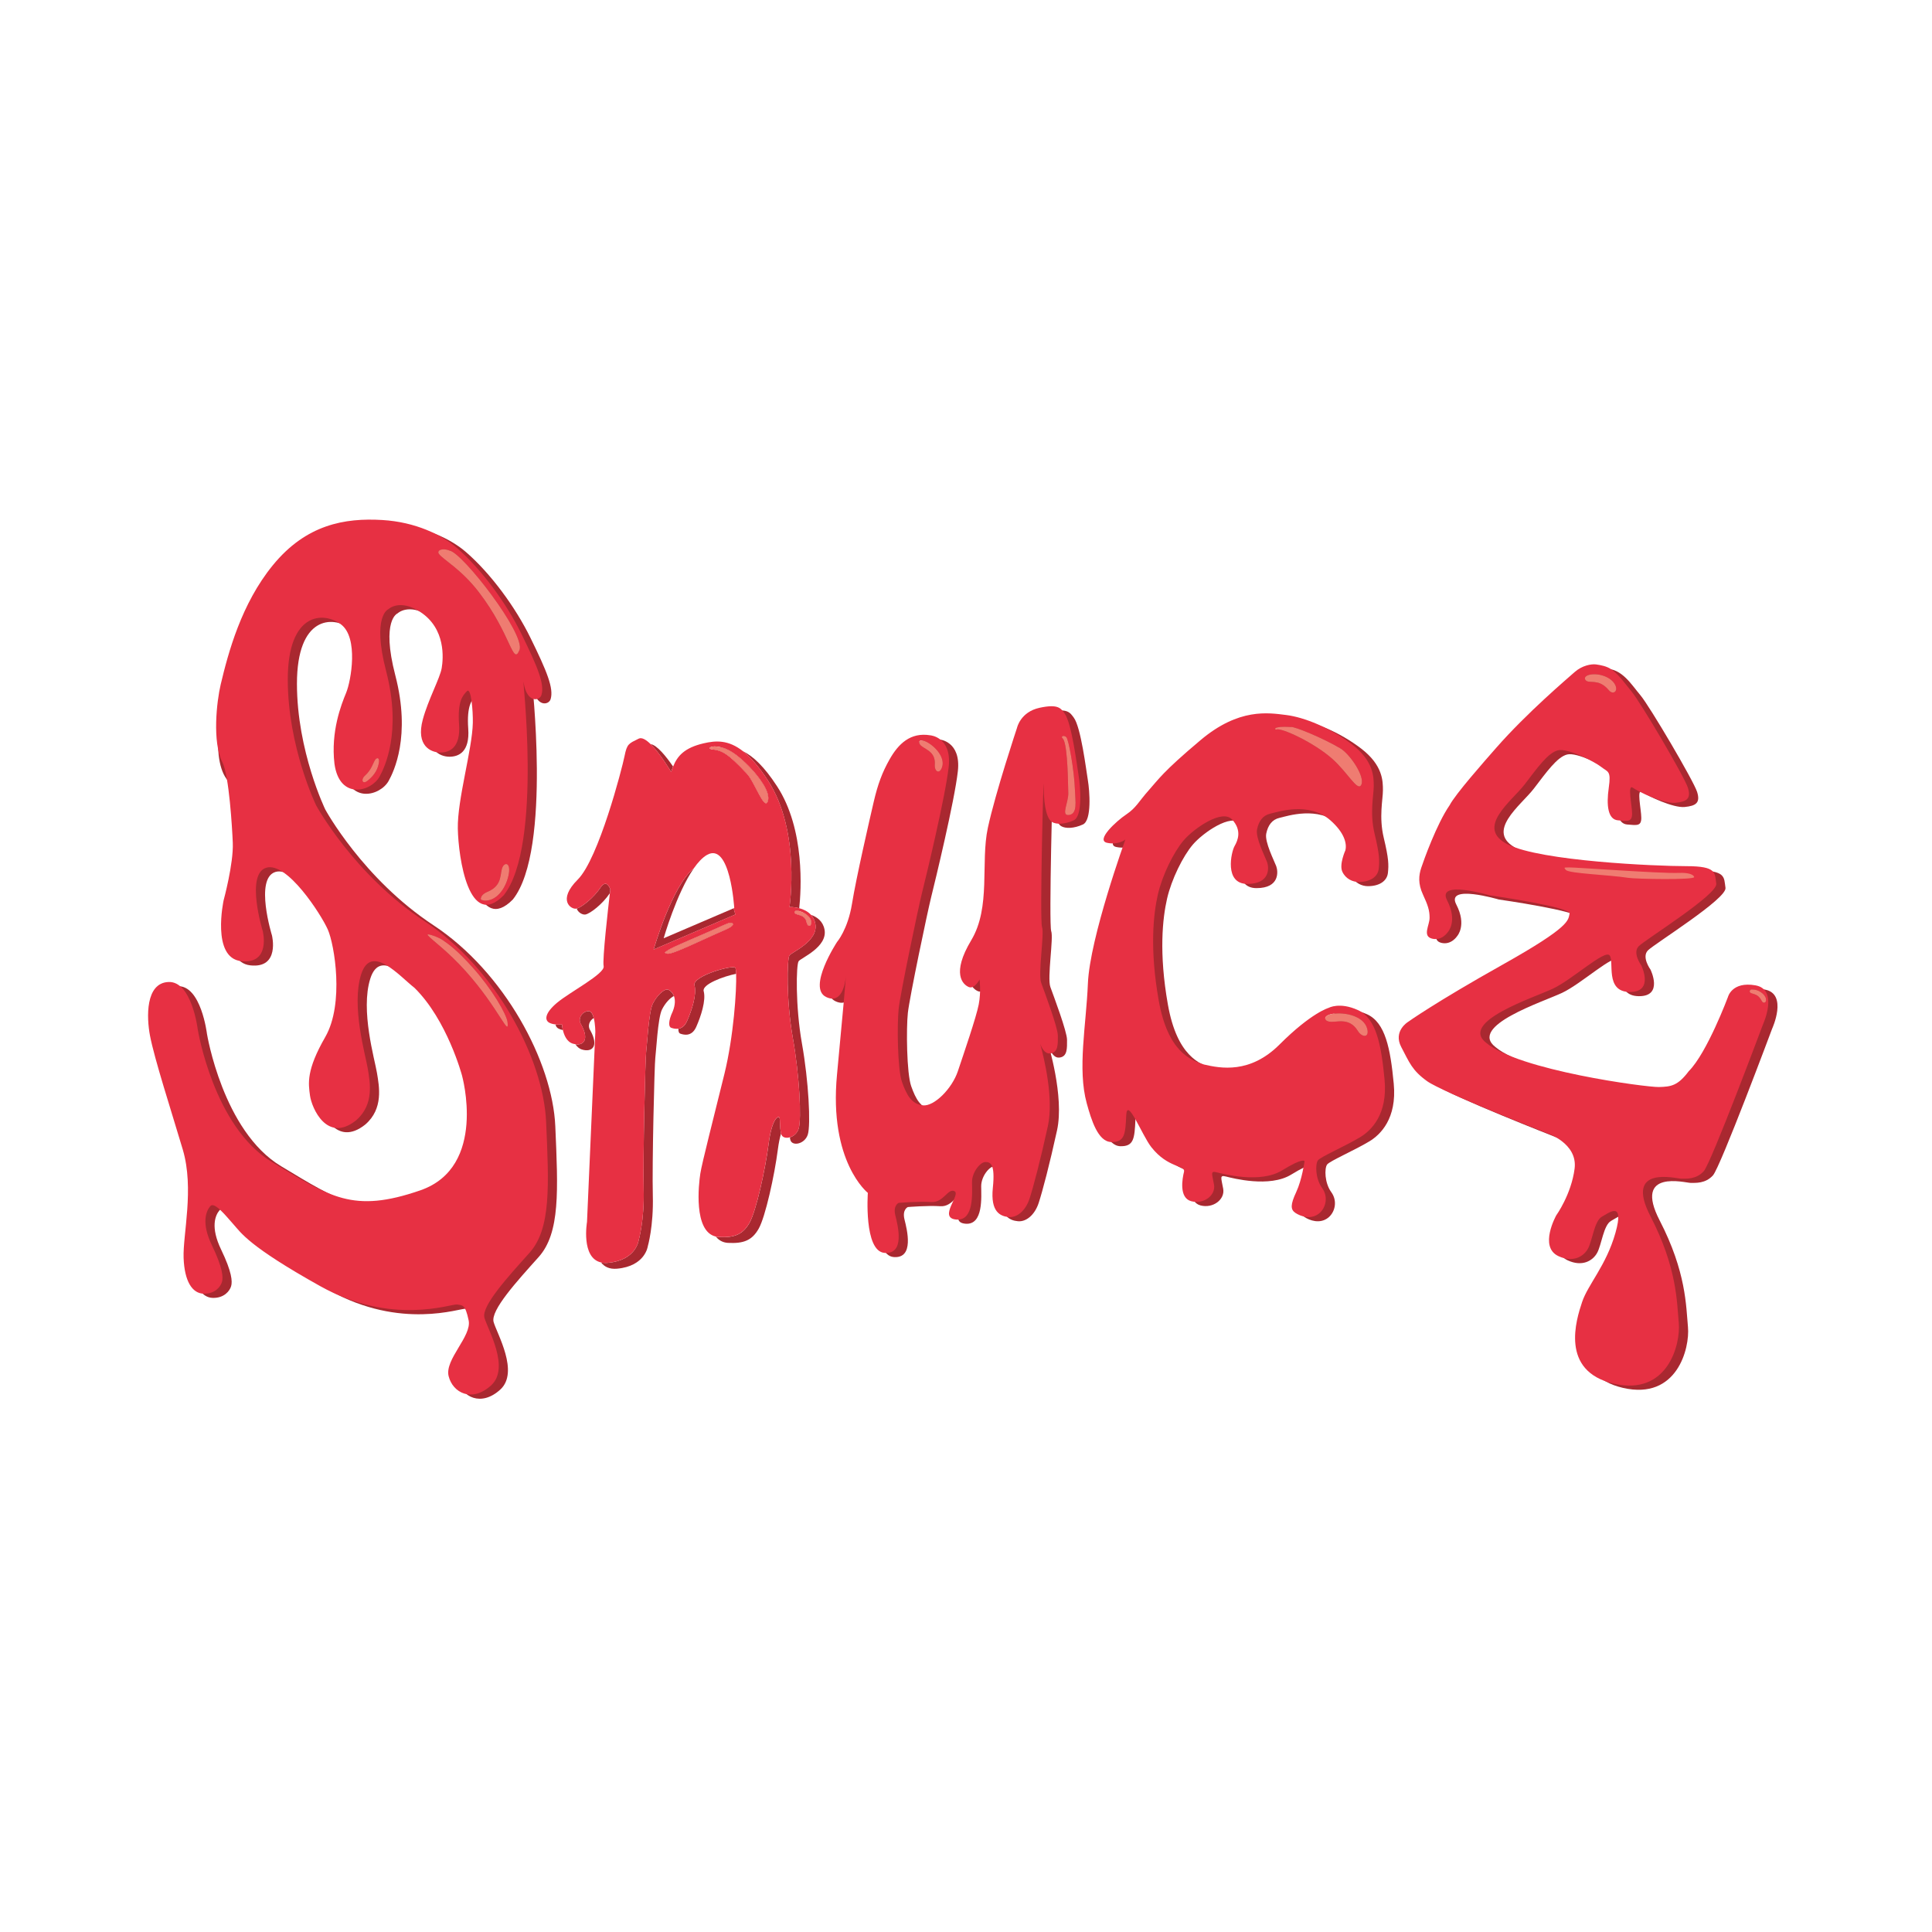 <?xml version="1.0" encoding="utf-8"?>
<!-- Generator: Adobe Illustrator 23.0.4, SVG Export Plug-In . SVG Version: 6.00 Build 0)  -->
<svg version="1.1" id="Layer_1" xmlns="http://www.w3.org/2000/svg" xmlns:xlink="http://www.w3.org/1999/xlink" x="0px" y="0px"
	 viewBox="0 0 900 900" style="enable-background:new 0 0 900 900;" xml:space="preserve">
<style type="text/css">
	.st0{fill:#A92830;}
	.st1{fill:#E73043;}
	.st2{fill:none;}
	.st3{fill:#EF7C71;}
</style>
<g>
	<path class="st0" d="M107.07,320.84c3.88-4.27,9.63-37.62,24.28-55.56c15.53-19.02,33.52-22.13,50.99-21.09
		c15.51,0.92,27.76,6.94,34.68,12.94c11.65,10.09,23.07,25.71,30.02,39.86c7.76,15.79,11,23.68,9.45,28.73
		c-0.85,2.77-6.73,3.88-8.28-5.69c-1.22-7.53,9.32,75.71-9.32,99c-16.18,16.44-21.09-17.47-21.35-31.06
		c-0.26-13.59,6.73-36.88,6.99-49.31c0.11-5.43-0.78-16.69-2.72-14.75c-1.94,1.94-4.46,4.66-3.69,15.53
		c0.78,10.87-4.46,13.07-8.74,13.07s-11.52-2.98-8.15-15.4c2.51-9.27,8.02-19.28,8.8-23.94c0.74-4.47,1.97-18.35-9.96-26.14
		c-9.71-6.34-14.88-1.29-14.88-1.29s-7.76,2.98-1.04,28.86c7.39,28.44-0.77,44.97-3.11,49.18c-3.88,6.99-18.64,11-20.97-6.08
		c-1.75-14.95,3.11-27.37,5.44-33s5.82-25.62-2.33-31.84c-8.15-6.21-24.85-5.82-24.85,25.62s13.2,58.62,13.2,58.62
		S169,409.32,202,431.06s55.39,63.67,56.68,93.57c1.29,29.89,2.33,49.69-7.76,60.95c-10.09,11.26-22.52,24.85-20.97,30.28
		c1.55,5.44,12.04,23.29,3.11,31.45c-8.93,8.15-17.86,3.49-19.8-4.27c-1.94-7.76,10.87-18.64,9.32-26.01
		c-1.55-7.38-2.72-6.99-5.44-7.38s-30.28,10.09-63.67-8.54c-33.39-18.64-36.88-24.85-40.38-28.73c-3.49-3.88-8.93-10.87-10.87-8.54
		c-1.94,2.33-4.27,7.76,0.78,18.25c5.05,10.48,5.31,14.88,4.66,17.08c-0.65,2.2-3.24,5.56-8.54,5.44
		c-5.31-0.13-8.93-5.82-9.32-16.69s5.05-32.22-0.39-50.47c-5.44-18.25-13.2-42.19-15.27-53.06c-1.6-8.39-2.2-24.59,8.67-24.98
		s13.59,22.13,13.59,22.13s7.38,45.42,34.55,61.73s37.66,24.07,69.11,13.2c31.45-10.87,19.41-53.58,19.41-53.58
		s-6.86-25.75-22.13-40.77c-6.99-5.44-20.19-20.97-24.85-6.21c-4.66,14.75,2.07,37.53,3.11,43.87s3.11,16.69-5.44,24.07
		c-13.59,10.87-20.71-5.82-21.48-11.52c-0.78-5.69-1.81-11.78,7.12-27.31c8.93-15.53,4.27-43.09,1.16-50.08
		c-3.11-6.99-19.02-31.84-28.73-28.73s-1.55,29.51-1.55,29.51s3.88,15.53-10.09,13.98s-8.15-28.34-8.15-28.34s4.66-17.08,4.27-26.79
		c-0.39-9.71,2.51-20.64-6.42-30.73S103.18,325.11,107.07,320.84z"/>
	<path class="st0" d="M437.67,344.48c0,0,10.09,0.78,8.54,14.75c-1.55,13.98-10.68,51.64-12.42,58.62
		c-1.75,6.99-10.09,46.78-10.87,53.97c-0.78,7.18-0.58,28.15,1.55,34.17c2.14,6.02,4.46,10.29,9.71,10.87
		c5.24,0.58,13.59-7.76,16.31-15.92c2.72-8.15,8.54-25.04,9.71-31.06c1.16-6.02,0.39-11.65,0.39-11.65s-2.33,4.66-5.05,3.49
		c-2.72-1.16-8.15-6.21,1.16-21.74c9.32-15.53,4.27-36.11,7.76-52.41c3.49-16.31,13.59-46.59,13.59-46.59s1.55-7.38,10.48-9.32
		c8.93-1.94,9.96,0.39,11.65,2.59c3.36,4.4,5.82,24.59,6.6,29.25s1.94,18.64-2.33,20.58c-4.27,1.94-8.15,1.94-10.09,0.78
		c-1.94-1.16-3.88-5.82-3.88-16.69c0-10.87-1.94,62.51-0.78,65.61c1.16,3.11-1.94,21.74-0.39,26.01c1.55,4.27,7.76,20.76,7.76,24.59
		c0,3.88,0.26,7.89-3.62,8.28s-5.31-6.86-5.31-6.86s7.76,24.85,4.27,40.77s-6.73,28.21-8.54,33.78s-5.82,8.93-9.71,8.54
		s-8.54-2.33-7.38-13.59c1.16-11.26-1.16-12.04-3.49-12.04c-2.33,0-6.21,4.66-6.21,9.32s1.16,18.25-7.38,17.47s2.33-11.65-0.78-13.2
		c-3.11-1.55-5.05,5.44-10.87,5.05c-5.82-0.39-15.14,0.39-15.14,0.39s-2.72,1.16-1.55,5.82c1.16,4.66,4.66,18.25-5.05,17.47
		c-9.71-0.78-7.76-27.95-7.76-27.95s-18.25-14.36-14.36-55.13s4.27-47.37,4.27-47.37s-0.39,15.53-9.32,11.26s5.05-25.62,5.05-25.62
		s5.05-5.82,6.99-17.86c1.94-12.04,8.15-39.02,10.09-47.37c1.94-8.35,4.01-13.85,7.38-19.8
		C422.73,348.5,428.35,342.93,437.67,344.48z"/>
	<path class="st0" d="M631.01,398.06c0,0-2.98,6.6-1.42,9.96c1.55,3.36,4.81,4.79,7.64,4.79c5.44,0,8.93-2.46,9.32-6.21
		c0.39-3.75,0.39-6.6-1.94-16.31c-2.33-9.71-0.39-17.86-0.39-22.13s0-11.65-10.09-19.41c-10.09-7.76-22.32-12.68-30.67-13.72
		c-8.35-1.04-22-3.36-39.86,11.65s-19.67,18.38-24.2,23.42c-4.53,5.05-5.82,8.15-10.48,11.26c-4.66,3.11-14.36,12.04-8.93,13.2
		c5.44,1.16,8.54-1.55,8.54-1.55s-16.61,45.83-17.47,67.17c-0.78,19.28-4.95,39.7-0.52,55.78c2.07,7.51,5.18,17.86,11.39,17.99
		s6.6-3.49,6.99-12.42s7.25,9.11,11.65,14.75c7.76,9.96,16.05,8.41,15.27,11.52c-0.78,3.11-2.46,12.16,3.36,13.72
		c5.82,1.55,11.52-2.72,10.61-7.76c-0.91-5.05-1.81-6.47,1.29-5.69s20.32,5.31,30.41-0.91c10.09-6.21,10.48-4.27,10.48-4.27
		s-1.16,8.54-3.88,14.36c-2.72,5.82-2.72,8.15-0.39,9.71c2.33,1.55,7.06,3.29,10.87,0.39c3.24-2.46,4.66-7.76,1.55-12.04
		c-3.11-4.27-3.2-11.01-1.94-12.81c1.13-1.62,12.99-6.73,19.8-10.87c4.98-3.03,12.81-10.48,11.26-26.79
		c-1.55-16.31-3.88-28.47-12.42-32.35s-13.59-1.04-13.59-1.04s-8.02,2.2-22.91,17.08c-13.72,13.72-27.44,11.13-35.2,9.32
		c-6.21-2.07-16.82-5.82-21.09-29.89c-4.27-24.07-2.46-40.25-0.39-49.31c2.06-9,7.38-19.8,12.04-25.24
		c4.66-5.44,17.86-14.75,22.52-9.71c4.66,5.05,2.72,9.71,1.16,12.42c-1.55,2.72-4.92,17.6,5.95,17.6s10.09-7.76,9.19-10.22
		c-0.91-2.46-5.44-11.26-4.66-15.14s2.72-6.6,6.21-7.38c3.49-0.78,17.94-5.73,27.95,3.11C630.62,389.9,631.79,394.95,631.01,398.06z
		"/>
	<path class="st0" d="M747.87,311.48c0,0-4.27-1.55-7.76,1.55c-3.49,3.11-24.47,20.9-38.82,37.27c-5.7,6.5-19.02,21.55-21.74,26.79
		c-6.02,8.74-12.04,25.62-13.2,29.12s-1.55,7.38,0.78,12.42c2.33,5.05,3.11,7.38,3.11,10.87c0,3.49-3.49,8.54,1.16,9.71
		c4.66,1.16,7.38-3.11,7.38-3.11s4.66-5.05-0.39-14.75c-5.05-9.71,19.8-2.33,19.8-2.33s38.05,5.44,37.27,8.54s0.78,5.82-31.06,23.68
		c-31.84,17.86-44.26,26.79-44.26,26.79s-6.99,4.27-3.11,11.65c3.88,7.38,5.05,10.87,12.04,15.92s55.52,24.07,55.52,24.07
		s14.75,4.66,13.2,16.69c-1.55,12.04-8.54,21.74-8.54,21.74s-8.27,14.73,1.04,19.02c6.73,3.11,11.65,0.26,13.72-3.49
		c2.07-3.75,2.98-12.94,6.47-14.88c3.49-1.94,10.61-7.64,6.34,7.51c-4.27,15.14-12.81,24.07-15.53,32.22
		c-2.72,8.15-10.48,32.22,14.75,38.05s31.19-18.51,30.28-28.34c-0.91-9.84-0.78-25.62-13.2-49.69s12.04-17.47,14.36-17.47
		c2.33,0,6.99,0.39,10.48-3.49c3.49-3.88,27.57-68.33,27.57-68.33s7.51-16.31-3.49-18.25c-11-1.94-12.81,5.44-12.81,5.44
		s-9.71,26.01-18.25,34.55c-5.05,6.73-8.15,7.25-13.98,7.38c-5.82,0.13-65.22-7.76-80.37-20.58c-12.68-9.84,22-20.97,31.06-25.24
		c9.06-4.27,24.07-18.25,26.4-15.53c2.33,2.72-2.33,16.95,9.32,17.08c11.65,0.13,5.44-12.42,5.44-12.42s-4.27-5.82-1.16-8.93
		c3.11-3.11,36.88-24.07,36.11-29.12s0.39-8.15-13.98-8.15s-67.55-2.33-83.08-10.09c-15.53-7.76,1.81-20.19,7.76-27.95
		c5.95-7.76,10.87-14.75,15.53-15.92c4.66-1.16,17.08,5.31,20.19,7.76c3.11,2.46,4.66,1.55,3.49,9.71s-0.39,14.75,4.27,15.14
		c4.66,0.39,6.6,0.78,6.6-3.11s-2.33-13.98,0.39-12.04c2.72,1.94,14.49,7.51,19.8,6.99s7.38-1.94,5.82-6.99
		c-1.55-5.05-22.13-39.99-26.4-45.04S755.64,311.48,747.87,311.48z"/>
	<path class="st0" d="M213.91,259.2c5.95,0.78,35.59,39.01,32.61,46.33c-3.12,7.68-3.1-8.36-18.12-27.95
		c-8.31-10.83-17.5-14.19-19.41-16.82C207.82,259.13,210.57,257.76,213.91,259.2z"/>
	<path class="st0" d="M241.46,407.81c-0.49,5.53-4.26,12.74-9.95,13.59c-4.56,0.68-3.77-2.52-0.23-3.97
		c7.63-3.13,5.57-8.95,7.27-11.9C239.55,403.8,241.7,403.88,241.46,407.81z"/>
</g>
<g>
	<path class="st1" d="M197.73,429.12c-33-21.74-50.47-53.97-50.47-53.97s-13.2-27.18-13.2-58.62s16.69-31.84,24.85-25.62
		c8.15,6.21,4.66,26.21,2.33,31.84s-7.18,18.05-5.44,33c2.33,17.08,17.08,13.07,20.97,6.08c2.34-4.21,10.5-20.74,3.11-49.18
		c-6.73-25.88,1.04-28.86,1.04-28.86s5.18-5.05,14.88,1.29c11.93,7.8,10.71,21.67,9.96,26.14c-0.78,4.66-6.29,14.67-8.8,23.94
		c-3.36,12.42,3.88,15.4,8.15,15.4s9.51-2.2,8.74-13.07c-0.78-10.87,1.75-13.59,3.69-15.53c1.94-1.94,2.83,9.32,2.72,14.75
		c-0.26,12.42-7.25,35.72-6.99,49.31c0.26,13.59,5.18,47.49,21.35,31.06c18.64-23.29,8.1-106.53,9.32-99
		c1.55,9.58,7.43,8.46,8.28,5.69c1.55-5.05-1.68-12.94-9.45-28.73c-6.96-14.15-18.38-29.77-30.02-39.86
		c-6.92-6-19.17-12.02-34.68-12.94c-17.47-1.04-35.46,2.07-50.99,21.09c-14.65,17.94-20.73,40.6-24.28,55.56
		c-1.85,7.83-4.01,26.76,0.81,36.23c3.1,6.1,4.55,30.58,4.83,37.49c0.39,9.71-4.27,26.79-4.27,26.79s-5.82,26.79,8.15,28.34
		s10.09-13.98,10.09-13.98s-8.15-26.4,1.55-29.51s25.62,21.74,28.73,28.73c3.11,6.99,7.76,34.55-1.16,50.08
		c-8.93,15.53-7.89,21.61-7.12,27.31c0.78,5.69,7.89,22.39,21.48,11.52c8.54-7.38,6.47-17.73,5.44-24.07
		c-1.04-6.34-7.76-29.12-3.11-43.87c4.66-14.75,17.86,0.78,24.85,6.21c15.27,15.01,22.13,40.77,22.13,40.77s12.04,42.71-19.41,53.58
		c-31.45,10.87-41.93,3.11-69.11-13.2s-34.55-61.73-34.55-61.73s-2.72-22.52-13.59-22.13s-10.27,16.59-8.67,24.98
		c2.07,10.87,9.84,34.81,15.27,53.06s0,39.6,0.39,50.47s4.01,16.57,9.32,16.69c5.31,0.13,7.89-3.24,8.54-5.44s0.39-6.6-4.66-17.08
		c-5.05-10.48-2.72-15.92-0.78-18.25c1.94-2.33,7.38,4.66,10.87,8.54c3.49,3.88,6.99,10.09,40.38,28.73
		c33.39,18.64,60.95,8.15,63.67,8.54c2.72,0.39,3.88,0,5.44,7.38c1.55,7.38-11.26,18.25-9.32,26.01c1.94,7.76,10.87,12.42,19.8,4.27
		s-1.55-26.01-3.11-31.45c-1.55-5.44,10.87-19.02,20.97-30.28c10.09-11.26,9.06-31.06,7.76-60.95
		C253.12,492.79,230.73,450.86,197.73,429.12z M237.18,405.87c-0.49,5.53-4.26,12.74-9.95,13.59c-4.56,0.68-3.77-2.52-0.23-3.97
		c7.63-3.13,5.57-8.95,7.27-11.9C235.27,401.86,237.43,401.94,237.18,405.87z M209.38,256.48c5.95,0.78,35.59,39.01,32.61,46.33
		c-3.12,7.68-3.87-7.33-18.89-26.92c-8.31-10.84-16.72-15.23-18.64-17.86C203.29,256.42,206.04,255.04,209.38,256.48z
		 M169.93,361.41c3.16-2.86,3.68-5.59,4.8-7.41c0.66-1.07,2.04-1.3,1.83,0.88c-0.39,3.08-1.79,6.04-5.34,8.84
		C168.81,365.62,168.01,363.15,169.93,361.41z M216.94,452.42c-8.5-9.51-15.66-14.39-17.62-16.7c-1.2-1.42,5.22,0.85,7.35,2.5
		c2.64,1.87,6.26,4.36,13.59,12.55c8.91,9.95,15.79,21.75,16.19,25.47C237.24,483.59,232.32,469.61,216.94,452.42z"/>
	<g>
		<path class="st2" d="M336.38,348.24c-0.92-0.26-1.71-0.38-2.38-0.46c-3.24-0.39-4.41,1.01-2.43,1.26c0.05,0.01,0.1,0.01,0.15,0.02
			c0.07-0.02,0.14-0.04,0.21-0.05C333.41,348.66,334.89,348.38,336.38,348.24z"/>
		<path class="st2" d="M374.73,425.42c-0.82-0.47-1.7-0.83-2.56-1.04c-0.07,0.55-0.11,0.85-0.11,0.85S373.17,425.2,374.73,425.42z"
			/>
		<path class="st0" d="M312.65,359.62c0.27-0.88,0.57-1.72,0.9-2.54c-3.03-4.4-7.44-10.02-10.49-10.45
			C307.68,351.15,312.65,359.62,312.65,359.62z"/>
		<path class="st0" d="M357.68,363.5c15.5,23.73,10.09,59.01,10.09,59.01s2.09-0.07,4.54,0.57c0.87-7.98,2.86-36.61-10.36-56.86
			c-5.98-9.16-11.13-13.96-15.83-16.26C349.66,352.74,353.46,357.03,357.68,363.5z"/>
		<path class="st0" d="M323.52,459.01c1.16,4.27-1.29,11.78-3.49,16.69c-1.08,2.42-2.61,3.3-4.01,3.53
			c-0.07,1.34,0.31,2.1,0.91,2.29c1.16,0.39,5.18,1.81,7.38-3.11c2.2-4.92,4.66-12.42,3.49-16.69c-0.86-3.16,9.29-6.94,15.13-8.08
			c-0.06-1.54-0.19-2.53-0.38-2.79C341.38,449.3,322.35,454.74,323.52,459.01z"/>
		<path class="st0" d="M358.07,532.78c-1.55,12.04-5.82,31.45-8.93,36.88c-3.11,5.44-6.99,6.99-14.36,6.6
			c-0.47-0.03-0.9-0.11-1.32-0.2c1.36,1.67,3.18,2.76,5.6,2.92c7.38,0.39,11.26-1.16,14.36-6.6c3.11-5.44,7.38-24.85,8.93-36.88
			c0.42-3.23,0.95-5.65,1.5-7.48c-0.7-3.09-0.35-6.14-0.73-7.27C362.73,519.58,359.63,520.74,358.07,532.78z"/>
		<path class="st0" d="M336.38,348.24c-1.49,0.14-2.97,0.42-4.44,0.76c-0.07,0.02-0.14,0.04-0.21,0.05
			c4.53,0.59,7.04,1.53,16.26,11.4c3.62,3.88,8.15,17.41,9.71,12.75c1.39-4.18-4.24-11.52-8.64-16.05
			C343.06,351,339.1,349.01,336.38,348.24z"/>
		<path class="st0" d="M309.16,437.08c0,0,6.01-21.03,14.01-32.53c-10.2,8.17-18.66,37.76-18.66,37.76l38.05-16.31
			c0,0-0.28-1.14-0.8-2.89L309.16,437.08z"/>
		<path class="st0" d="M370.49,425.53c1.32,1,4.56,0.45,5.31,4.2c0.34,1.74,1.91,2.33,2.08,0.17c0.14-1.82-1.32-3.43-3.14-4.48
			c-1.55-0.23-2.68-0.19-2.68-0.19s0.05-0.3,0.11-0.85c-0.06-0.01-0.12-0.04-0.17-0.05C370,423.95,369.71,424.95,370.49,425.53z"/>
		<path class="st0" d="M279.65,413.59c-3.01,4.51-8.56,9.02-11.02,9.65c0.8,2.07,2.91,2.97,4.04,2.78
			c2.33-0.39,8.15-5.05,11.26-9.71c0.06-0.09,0.12-0.16,0.18-0.25c0.13-1.06,0.2-1.69,0.2-1.69S282.75,408.93,279.65,413.59z"/>
		<path class="st0" d="M258.81,477.24c0.1,0.89,0.62,1.56,1.43,1.96c0.6,0.3,1.27,0.49,1.95,0.62c-0.34-1.45-0.4-2.56-0.4-2.56
			S260.41,477.41,258.81,477.24z"/>
		<path class="st0" d="M334.23,432.27c-7.1,3.21-20.95,8.88-22.92,10.28c-1.48,1.08-2.34,1.21-0.47,1.7
			c2.2,0.58,16.62-6.65,25.11-10.29c3.3-1.42,6.35-2.8,5.27-3.82C340.32,429.3,338.12,430.51,334.23,432.27z"/>
		<path class="st0" d="M274.21,471.05c-3.11,0-5.29,3.65-3.49,6.21c3.77,6.83,1.31,9.79-2.67,9.2c0.73,1.11,1.71,2.04,3.06,2.45
			c4.66,1.42,8.02-1.42,3.88-8.93c-1.4-2-0.38-4.64,1.6-5.72C276.14,472.49,275.41,471.05,274.21,471.05z"/>
		<path class="st0" d="M384.09,433c-0.75-3.93-3.58-5.87-6.31-6.83c0.95,1.05,1.7,2.38,2.03,4.11c1.55,8.15-10.87,13.2-12.04,14.75
			c-1.16,1.55-1.55,20.97,1.55,38.44s4.14,37.79,2.72,42.32c-0.68,2.17-2.41,3.55-4.11,4.05c0.06,0.37,0.14,0.75,0.23,1.13
			c0.78,3.17,6.73,2.07,8.15-2.46c1.42-4.53,0.39-24.85-2.72-42.32s-2.72-36.88-1.55-38.44C373.22,446.2,385.64,441.15,384.09,433z"
			/>
		<path class="st0" d="M310.71,460.95c-1.55,0-4.66,2.72-6.6,6.6s-2.72,19.8-3.11,22.52c-0.39,2.72-1.55,49.69-1.16,64.06
			c0.39,14.36-2.33,23.68-2.33,23.68s-1.16,9.32-14.36,10.48c-1.18,0.1-2.21,0.03-3.14-0.17c1.53,1.97,3.86,3.2,7.41,2.89
			c13.2-1.16,14.36-10.48,14.36-10.48s2.72-9.32,2.33-23.68c-0.39-14.36,0.78-61.34,1.16-64.06c0.39-2.72,1.16-18.64,3.11-22.52
			c1.57-3.14,3.89-5.49,5.55-6.28C313.16,461.92,311.57,460.95,310.71,460.95z"/>
		<path class="st1" d="M372.05,525.79c1.42-4.53,0.39-24.85-2.72-42.32s-2.72-36.88-1.55-38.44c1.16-1.55,13.59-6.6,12.04-14.75
			c-0.33-1.73-1.08-3.06-2.03-4.11c-1.53-1.68-3.59-2.6-5.46-3.09c-2.45-0.64-4.54-0.57-4.54-0.57s5.4-35.28-10.09-59.01
			c-4.22-6.47-8.03-10.76-11.56-13.54c-6.85-5.39-12.66-5.04-18.46-3.67c-8.83,2.08-12.13,5.84-14.11,10.79
			c-0.33,0.82-0.62,1.66-0.9,2.54c0,0-4.97-8.47-9.59-12.99c-2.09-2.04-4.1-3.27-5.55-2.54c-4.66,2.33-5.44,2.33-6.6,8.15
			S278.87,400,269.17,409.7s-3.11,13.98-0.78,13.59c0.07-0.01,0.16-0.04,0.24-0.06c2.46-0.63,8.01-5.13,11.02-9.65
			c3.11-4.66,4.66,0.78,4.66,0.78s-0.08,0.63-0.2,1.69c-0.78,6.66-3.57,31.01-2.91,34.02c0.78,3.49-15.92,12.16-21.74,17.08
			c-5.82,4.92-5.82,8.15-3.49,9.32c0.87,0.43,1.9,0.65,2.85,0.75c1.6,0.17,2.98,0.02,2.98,0.02s0.06,1.11,0.4,2.56
			c0.54,2.32,1.78,5.49,4.65,6.37c0.42,0.13,0.82,0.21,1.21,0.27c3.99,0.6,6.44-2.36,2.67-9.2c-1.79-2.56,0.39-6.21,3.49-6.21
			c1.2,0,1.93,1.44,2.38,3.21c0.72,2.83,0.73,6.49,0.73,6.49l-3.88,88.52c0,0-2.89,16.75,6.57,18.85c0.92,0.21,1.96,0.28,3.14,0.17
			c13.2-1.16,14.36-10.48,14.36-10.48s2.72-9.32,2.33-23.68c-0.39-14.36,0.78-61.34,1.16-64.06c0.39-2.72,1.16-18.64,3.11-22.52
			s5.05-6.6,6.6-6.6c0.87,0,2.45,0.97,3.22,3.03c0.61,1.64,0.7,3.97-0.5,7.06c-2.33,4.92-1.94,7.38-0.78,7.76
			c0.59,0.2,1.92,0.66,3.36,0.42c1.41-0.23,2.93-1.11,4.01-3.53c2.2-4.92,4.66-12.42,3.49-16.69c-1.16-4.27,17.86-9.71,19.02-8.15
			c0.19,0.26,0.32,1.25,0.38,2.79c0.29,7.68-1.22,29.38-5.43,46.52c-5.05,20.58-10.48,41.54-11.26,46.59
			c-0.75,4.85-3.28,26.91,7.22,29.3c0.42,0.1,0.86,0.17,1.32,0.2c7.38,0.39,11.26-1.16,14.36-6.6c3.11-5.44,7.38-24.85,8.93-36.88
			c1.55-12.04,4.66-13.2,5.05-12.04c0.38,1.14,0.03,4.18,0.73,7.27c0.02,0.08,0.03,0.15,0.05,0.23c0.4,1.65,2.21,2.13,4.05,1.59
			C369.64,529.34,371.37,527.96,372.05,525.79z M372,424.34c0.06,0.01,0.11,0.04,0.17,0.05c0.86,0.21,1.74,0.57,2.56,1.04
			c1.82,1.05,3.29,2.65,3.14,4.48c-0.17,2.16-1.73,1.57-2.08-0.17c-0.74-3.76-3.98-3.21-5.31-4.2
			C369.71,424.95,370,423.95,372,424.34z M335.94,433.97c-8.49,3.64-22.91,10.87-25.11,10.29c-1.86-0.49-1.01-0.62,0.47-1.7
			c1.97-1.4,15.82-7.07,22.92-10.28c3.89-1.76,6.09-2.97,6.99-2.13C342.29,431.17,339.25,432.55,335.94,433.97z M304.5,442.31
			c0,0,8.46-29.59,18.66-37.76c1.96-2.82,4.04-5.07,6.18-6.3c10.87-6.21,12.7,24.73,12.7,24.73l-0.3,0.13
			c0.52,1.76,0.8,2.89,0.8,2.89L304.5,442.31z M357.69,373.21c-1.55,4.66-6.08-8.86-9.71-12.75c-9.21-9.87-11.72-10.82-16.26-11.4
			c-0.05-0.01-0.1-0.01-0.15-0.02c-1.98-0.25-0.81-1.65,2.43-1.26c0.67,0.09,1.45,0.2,2.38,0.46c2.72,0.76,6.68,2.76,12.67,8.92
			C353.45,361.69,359.08,369.03,357.69,373.21z"/>
	</g>
	<path class="st1" d="M495.9,332.31c-1.68-2.2-2.72-4.53-11.65-2.59c-8.93,1.94-10.48,9.32-10.48,9.32s-10.09,30.28-13.59,46.59
		c-3.49,16.31,1.55,36.88-7.76,52.41c-9.32,15.53-3.88,20.58-1.16,21.74c2.72,1.16,5.05-3.49,5.05-3.49s0.78,5.63-0.39,11.65
		c-1.16,6.02-6.99,22.91-9.71,31.06s-11.06,16.5-16.31,15.92c-5.24-0.58-7.57-4.85-9.71-10.87c-2.14-6.02-2.33-26.98-1.55-34.17
		c0.78-7.18,9.12-46.98,10.87-53.97c1.75-6.99,10.87-44.65,12.42-58.62s-8.54-14.75-8.54-14.75c-9.32-1.55-14.94,4.03-19.02,11.26
		c-3.36,5.95-5.44,11.45-7.38,19.8c-1.94,8.35-8.15,35.33-10.09,47.37c-1.94,12.04-6.99,17.86-6.99,17.86s-13.98,21.35-5.05,25.62
		c7.1,3.4,8.8-5.72,9.2-9.6c-0.29,3.76-1.24,15.11-4.15,45.71c-3.88,40.77,14.36,55.13,14.36,55.13s-1.94,27.18,7.76,27.95
		s6.21-12.81,5.05-17.47c-1.16-4.66,1.55-5.82,1.55-5.82s9.32-0.78,15.14-0.39s7.76-6.6,10.87-5.05c3.11,1.55-7.76,12.42,0.78,13.2
		s7.38-12.81,7.38-17.47c0-4.66,3.88-9.32,6.21-9.32s4.66,0.78,3.49,12.04c-1.16,11.26,3.49,13.2,7.38,13.59
		c3.88,0.39,7.89-2.98,9.71-8.54s5.05-17.86,8.54-33.78c2.85-13-1.8-31.95-3.6-38.46c0.76,2.09,2.22,4.8,4.64,4.56
		c3.88-0.39,3.62-4.4,3.62-8.28c0-3.82-6.21-20.32-7.76-24.59s1.55-22.91,0.39-26.01c-1.16-3.11,0.78-76.48,0.78-65.61
		c0,10.87,1.94,15.53,3.88,16.69c1.94,1.16,5.82,1.16,10.09-0.78c4.27-1.94,3.11-15.92,2.33-20.58S499.26,336.71,495.9,332.31z
		 M431.63,345.58c4.35,2.28,8.77,7.51,7.19,11.88c-1.27,3.5-3.58,1.82-3.36-1.22c0.48-6.55-5.13-7.12-6.87-9.37
		C427.57,345.55,428.49,344.04,431.63,345.58z M497.84,379.67c-3.68,0.33-0.12-5.78-0.19-10.15c-0.19-11.23-0.7-24.02-2.7-25.62
		c-0.85-0.69,0.32-1.69,1.73-0.58c1.13,0.93,3.77,15.49,4.08,24.85C500.92,373.3,502.09,379.29,497.84,379.67z"/>
	<path class="st1" d="M632.56,470.53c-8.54-3.88-13.59-1.04-13.59-1.04s-8.02,2.2-22.91,17.08c-13.72,13.72-27.44,11.13-35.2,9.32
		c-6.21-2.07-16.82-5.82-21.09-29.89c-4.27-24.07-2.46-40.25-0.39-49.31c2.06-9,7.38-19.8,12.04-25.24
		c4.66-5.44,17.86-14.75,22.52-9.71c4.66,5.05,2.72,9.71,1.16,12.42c-1.55,2.72-4.92,17.6,5.95,17.6s10.09-7.76,9.19-10.22
		c-0.91-2.46-5.44-11.26-4.66-15.14s2.72-6.6,6.21-7.38c3.49-0.78,17.94-5.73,27.95,3.11c6.6,5.82,7.76,10.87,6.99,13.98
		c0,0-2.98,6.6-1.42,9.96c1.55,3.36,4.81,4.79,7.64,4.79c5.44,0,8.93-2.46,9.32-6.21c0.39-3.75,0.39-6.6-1.94-16.31
		c-2.33-9.71-0.39-17.86-0.39-22.13s0-11.65-10.09-19.41c-10.09-7.76-22.32-12.68-30.67-13.72c-8.35-1.04-22-3.36-39.86,11.65
		c-17.86,15.01-19.67,18.38-24.2,23.42c-4.53,5.05-5.82,8.15-10.48,11.26c-4.66,3.11-14.36,12.04-8.93,13.2
		c5.44,1.16,8.54-1.55,8.54-1.55s-16.61,45.83-17.47,67.17c-0.78,19.28-4.95,39.7-0.52,55.78c2.07,7.51,5.18,17.86,11.39,17.99
		c6.21,0.13,6.6-3.49,6.99-12.42c0.39-8.93,7.25,9.11,11.65,14.75c7.76,9.96,16.05,8.41,15.27,11.52
		c-0.78,3.11-2.46,12.16,3.36,13.72c5.82,1.55,11.52-2.72,10.61-7.76c-0.91-5.05-1.81-6.47,1.29-5.69
		c3.11,0.78,20.32,5.31,30.41-0.91c10.09-6.21,10.48-4.27,10.48-4.27s-1.16,8.54-3.88,14.36c-2.72,5.82-2.72,8.15-0.39,9.71
		c2.33,1.55,7.06,3.29,10.87,0.39c3.24-2.46,4.66-7.76,1.55-12.04c-3.11-4.27-3.2-11.01-1.94-12.81c1.13-1.62,12.99-6.73,19.8-10.87
		c4.98-3.03,12.81-10.48,11.26-26.79C643.43,486.58,641.1,474.41,632.56,470.53z M601.29,338.66c1.39-0.45,15.07,5.19,23.12,9.97
		c4.42,2.63,11.68,13.22,9.71,17.01c-1.71,3.28-6.26-5.75-13.59-12.23c-8.42-7.44-23.39-14.4-25.82-13.59
		C593.67,340.17,592.38,338.08,601.29,338.66z M632.53,480.25c-4.32-6.99-10.42-3.44-13.83-4.44c-2-0.59-2.18-2.8,2.13-3.53
		c6.08-0.88,14.39,1.17,15.99,6.75C638.12,483.5,634.54,483.5,632.53,480.25z"/>
	<path class="st1" d="M817.75,459.01c-11-1.94-12.81,5.44-12.81,5.44s-9.71,26.01-18.25,34.55c-5.05,6.73-8.15,7.25-13.98,7.38
		c-5.82,0.13-65.22-7.76-80.37-20.58c-12.68-9.84,22-20.97,31.06-25.24s24.07-18.25,26.4-15.53c2.33,2.72-2.33,16.95,9.32,17.08
		c11.65,0.13,5.44-12.42,5.44-12.42s-4.27-5.82-1.16-8.93c3.11-3.11,36.88-24.07,36.11-29.12c-0.78-5.05,0.39-8.15-13.98-8.15
		c-14.36,0-67.55-2.33-83.08-10.09c-15.53-7.76,1.81-20.19,7.76-27.95s10.87-14.75,15.53-15.92c4.66-1.16,17.08,5.31,20.19,7.76
		c3.11,2.46,4.66,1.55,3.49,9.71s-0.39,14.75,4.27,15.14c4.66,0.39,6.6,0.78,6.6-3.11s-2.33-13.98,0.39-12.04
		c2.72,1.94,14.49,7.51,19.8,6.99c5.31-0.52,7.38-1.94,5.82-6.99c-1.55-5.05-22.13-39.99-26.4-45.04
		c-2.83-3.35-5.66-7.72-9.51-10.28c-1.96-1.3-4.53-1.82-6.79-2.14c-2.26-0.32-6.6,0.46-10.09,3.56
		c-3.49,3.11-22.14,18.89-36.5,35.26c-5.7,6.5-19.02,21.55-21.74,26.79c-6.02,8.74-12.04,25.62-13.2,29.12s-1.55,7.38,0.78,12.42
		s3.11,7.38,3.11,10.87c0,3.49-3.49,8.54,1.16,9.71c4.66,1.16,7.38-3.11,7.38-3.11s4.66-5.05-0.39-14.75
		c-5.05-9.71,19.8-2.33,19.8-2.33s38.05,5.44,37.27,8.54s0.78,5.82-31.06,23.68c-31.84,17.86-44.26,26.79-44.26,26.79
		s-6.99,4.27-3.11,11.65c3.88,7.38,5.05,10.87,12.04,15.92c6.99,5.05,55.52,24.07,55.52,24.07s14.75,4.66,13.2,16.69
		c-1.55,12.04-8.54,21.74-8.54,21.74s-8.27,14.73,1.04,19.02c6.73,3.11,11.65,0.26,13.72-3.49c2.07-3.75,2.98-12.94,6.47-14.88
		c3.49-1.94,10.61-7.64,6.34,7.51c-4.27,15.14-12.81,24.07-15.53,32.22c-2.72,8.15-10.48,32.22,14.75,38.05
		c25.24,5.82,31.19-18.51,30.28-28.34c-0.91-9.84-0.78-25.62-13.2-49.69c-12.42-24.07,12.04-17.47,14.36-17.47s6.99,0.39,10.48-3.49
		c3.49-3.88,27.57-68.33,27.57-68.33S828.75,460.95,817.75,459.01z M740.17,314.39c4.2-1.13,10.52,0.9,12.31,4.76
		c1.43,3.09-1.19,4.58-2.99,2.43c-3.87-4.64-7.18-3.64-9.71-4.08C738.3,317.24,737.2,315.27,740.17,314.39z M820.65,466.24
		c-1.57-3.13-3.56-3.01-4.93-3.59c-0.8-0.34-1.16-1.6,0.63-1.7c2.52-0.08,5.82,1.91,6.31,4.32
		C823.05,467.21,821.37,467.7,820.65,466.24z"/>
	<path class="st3" d="M223.1,275.89c15.02,19.59,15.77,34.59,18.89,26.92c2.98-7.32-26.66-45.55-32.61-46.33
		c-3.34-1.44-6.09-0.06-4.92,1.55C206.37,260.67,214.79,265.06,223.1,275.89z"/>
	<path class="st3" d="M220.26,450.77c-7.33-8.18-10.95-10.68-13.59-12.55c-2.13-1.65-8.55-3.92-7.35-2.5
		c1.96,2.32,9.12,7.19,17.62,16.7c15.38,17.19,20.3,31.18,19.51,23.82C236.05,472.52,229.17,460.71,220.26,450.77z"/>
	<path class="st3" d="M334,347.78c-3.24-0.39-4.41,1.01-2.43,1.26c4.63,0.58,7.09,1.44,16.4,11.42c3.62,3.88,8.15,17.41,9.71,12.75
		c1.39-4.18-4.24-11.52-8.64-16.05C341.03,348.91,336.64,348.13,334,347.78z"/>
	<path class="st3" d="M496.68,343.32c-1.4-1.1-2.58-0.11-1.73,0.58c1.99,1.61,2.51,14.39,2.7,25.62c0.07,4.37-3.49,10.48,0.19,10.15
		c4.26-0.38,3.09-6.37,2.92-11.51C500.44,358.81,497.81,344.24,496.68,343.32z"/>
	<path class="st3" d="M594.71,339.82c2.43-0.81,17.4,6.15,25.82,13.59c7.33,6.48,11.88,15.51,13.59,12.23
		c1.97-3.79-5.29-14.38-9.71-17.01c-8.05-4.79-21.73-10.43-23.12-9.97C592.38,338.08,593.67,340.17,594.71,339.82z"/>
	<path class="st3" d="M334.23,432.27c-7.1,3.21-20.95,8.88-22.92,10.28c-1.48,1.08-2.34,1.21-0.47,1.7
		c2.2,0.58,16.62-6.65,25.11-10.29c3.3-1.42,6.35-2.8,5.27-3.82C340.32,429.3,338.12,430.51,334.23,432.27z"/>
	<path class="st3" d="M234.27,403.59c-1.7,2.94,0.36,8.77-7.27,11.9c-3.54,1.45-4.33,4.65,0.23,3.97c5.68-0.85,9.46-8.06,9.95-13.59
		C237.43,401.94,235.27,401.86,234.27,403.59z"/>
	<path class="st3" d="M171.22,363.71c3.55-2.8,4.95-5.76,5.34-8.84c0.21-2.18-1.16-1.95-1.83-0.88c-1.13,1.82-1.64,4.55-4.8,7.41
		C168.01,363.15,168.81,365.62,171.22,363.71z"/>
	<path class="st3" d="M372,424.34c-2-0.39-2.29,0.61-1.51,1.19c1.32,1,4.56,0.45,5.31,4.2c0.34,1.74,1.91,2.33,2.08,0.17
		C378.08,427.2,374.8,424.95,372,424.34z"/>
	<path class="st3" d="M435.46,356.24c-0.22,3.04,2.09,4.73,3.36,1.22c1.58-4.37-2.84-9.59-7.19-11.88
		c-3.13-1.55-4.06-0.03-3.04,1.29C430.33,349.12,435.94,349.68,435.46,356.24z"/>
	<path class="st3" d="M620.84,472.28c-4.31,0.73-4.14,2.94-2.13,3.53c3.41,1,9.51-2.54,13.83,4.44c2.01,3.24,5.59,3.25,4.3-1.23
		C635.23,473.45,626.93,471.39,620.84,472.28z"/>
	<path class="st3" d="M739.78,317.5c2.53,0.44,5.83-0.56,9.71,4.08c1.8,2.15,4.42,0.67,2.99-2.43c-1.79-3.86-8.1-5.88-12.31-4.76
		C737.2,315.27,738.3,317.24,739.78,317.5z"/>
	<path class="st3" d="M822.66,465.27c-0.49-2.41-3.79-4.4-6.31-4.32c-1.79,0.1-1.44,1.36-0.63,1.7c1.37,0.58,3.37,0.46,4.93,3.59
		C821.37,467.7,823.05,467.21,822.66,465.27z"/>
</g>
<path class="st3" d="M730.79,404.08c2.41-0.14,42.71,2.91,51.38,2.55c4.27-0.18,6.74,0.73,7.05,1.92
	c0.37,1.44-27.12,0.95-30.67,0.39c-9.12-1.43-27.51-2-29.07-3.66C728.17,403.86,728.95,404.2,730.79,404.08z"/>
</svg>
